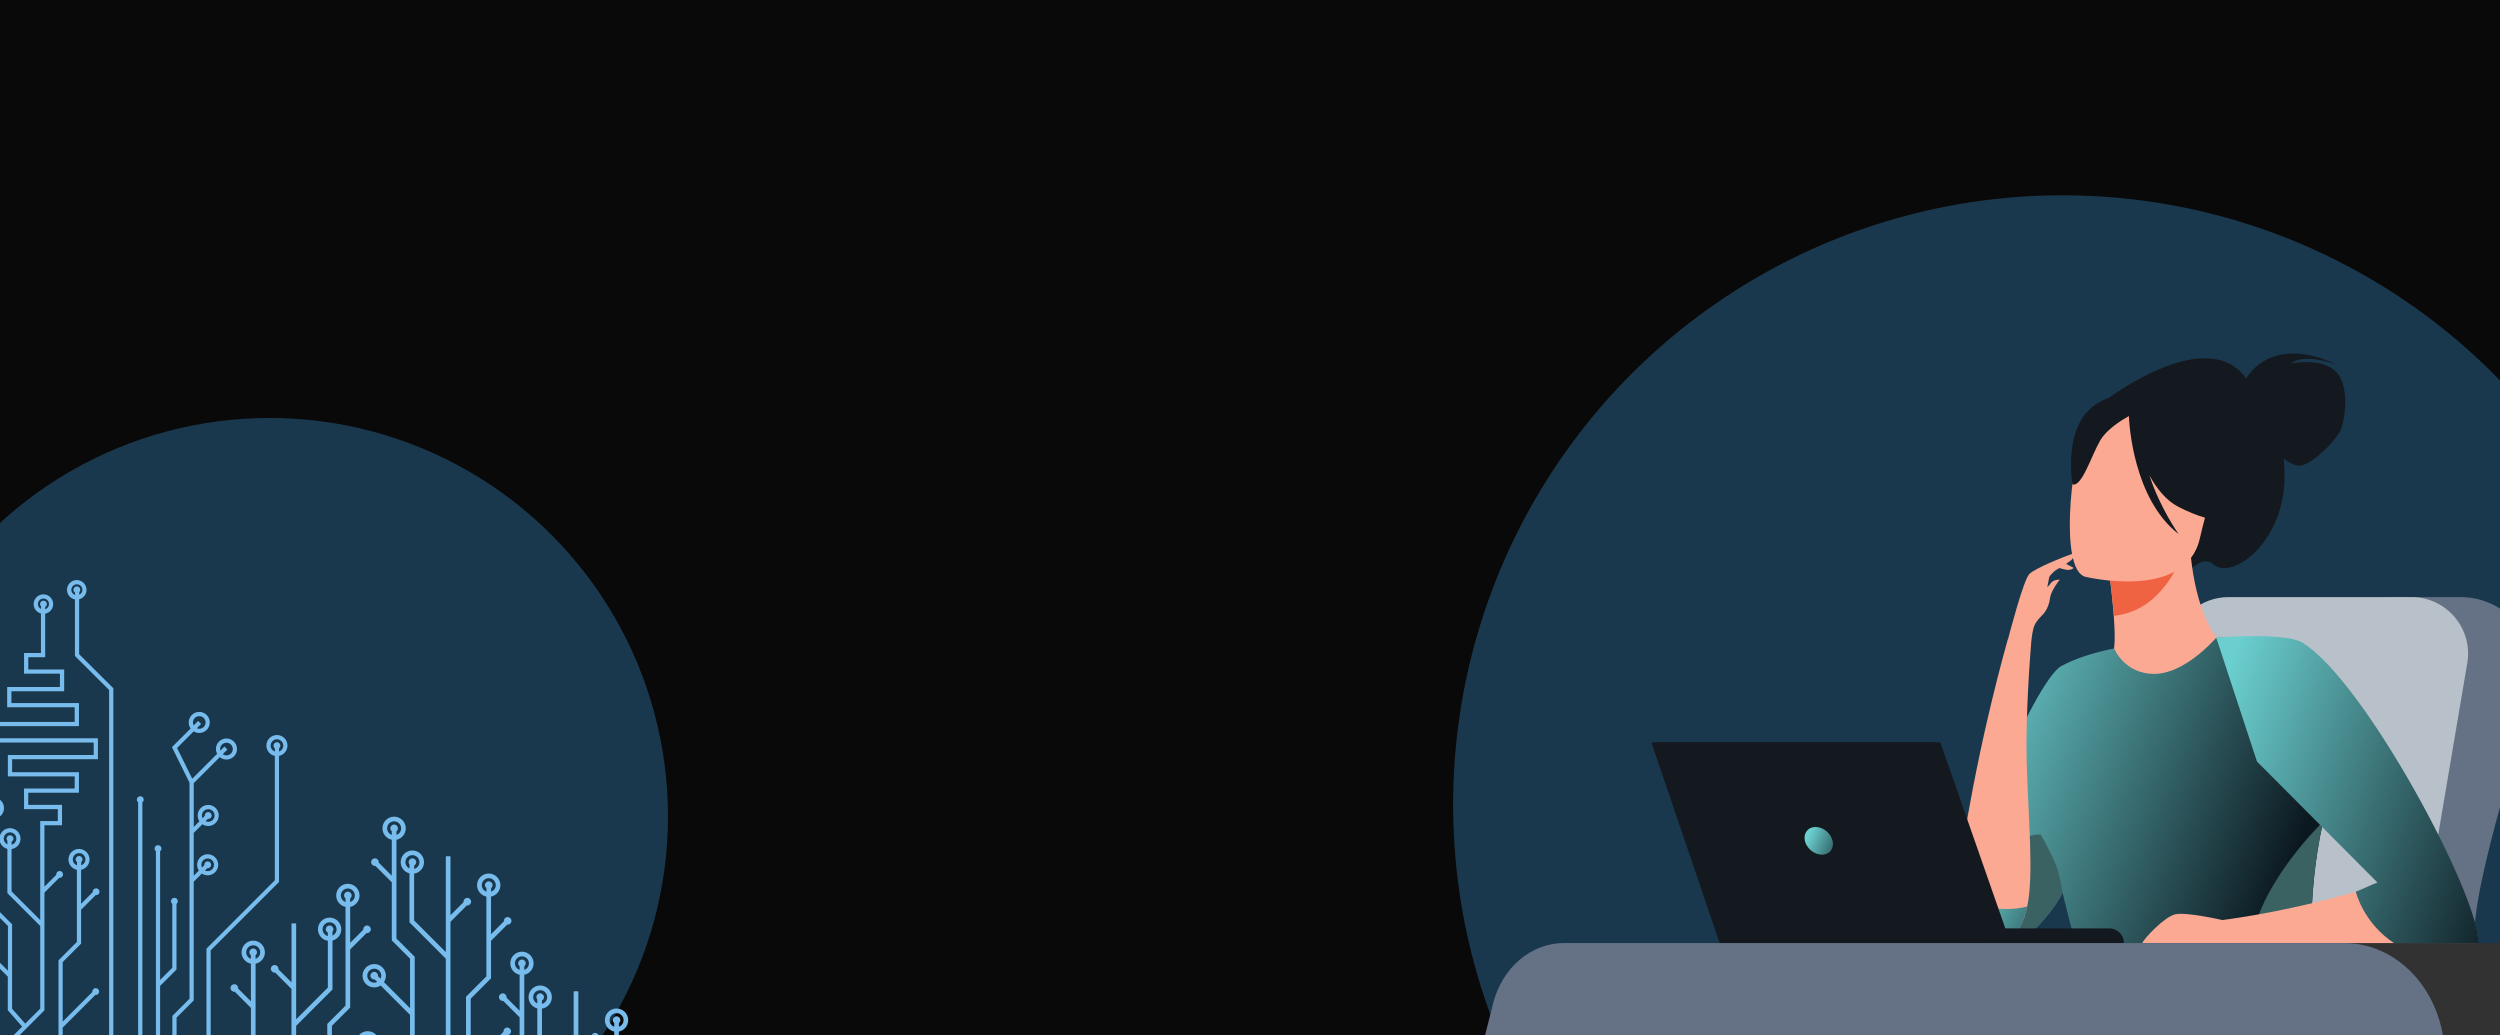 <svg width="1280" height="530" viewBox="0 0 1280 530" fill="none" xmlns="http://www.w3.org/2000/svg">
<g clip-path="url(#clip0_1_36)">
<rect width="1280" height="530" fill="#0A0909"/>
<g opacity="0.3" filter="url(#filter0_f_1_36)">
<circle cx="1056" cy="412" r="312" fill="#41A9EF"/>
</g>
<g opacity="0.3" filter="url(#filter1_f_1_36)">
<circle cx="138" cy="418" r="204" fill="#41A9EF"/>
</g>
<path d="M1202.11 497.026L1221.5 305.715H1259.75C1283.4 305.715 1301.26 327.31 1296.58 350.535C1296.48 350.955 1296.43 351.428 1296.32 351.848C1286.86 396.195 1259.02 469.861 1268.53 497.026H1202.11Z" fill="#657285"/>
<path d="M1088.62 451.786C1096.5 413.114 1105.85 363.933 1112.58 329.202C1115.2 315.593 1127.13 305.715 1141 305.715H1234.69C1252.66 305.715 1266.32 321.899 1263.22 339.658L1240.63 473.014C1238 488.094 1224.13 498.55 1208.89 496.869L1113.84 486.412C1096.92 484.521 1085.2 468.495 1088.62 451.786Z" fill="#B8C1C9"/>
<path d="M1150.04 193.798C1151.09 191.853 1163.44 171.309 1196.44 186.652C1196.44 186.652 1179.52 180.452 1173.21 186.074C1173.21 186.074 1188.45 182.921 1195.91 190.172C1203.37 197.423 1200.69 215.603 1198.17 220.7C1195.65 225.849 1182.41 239.773 1176.1 238.355C1173.69 237.829 1171.32 236.41 1169.27 234.939C1169.59 238.039 1169.75 241.35 1169.69 244.922C1169.17 278.077 1142.69 297.308 1133.17 288.901C1127.08 283.489 1118.99 294.471 1118.99 294.471L1078.63 204.516C1078.63 204.516 1130.02 165.319 1150.04 193.798Z" fill="#14191F"/>
<path d="M1055.99 380.537C1064.45 386.422 1075.06 391.256 1088.36 394.304C1138.27 405.811 1157.34 363.671 1164.54 334.719C1157.77 330.831 1151.35 329.991 1147.62 329.518C1144 329.097 1140.22 328.835 1137.06 328.677C1131.44 324.368 1123.09 306.819 1121.25 279.549L1118.88 280.179L1079.58 290.951C1079.58 290.951 1081.37 303.456 1082.26 315.278C1082.94 324.526 1083.05 333.353 1081.31 335.508C1078.27 336.191 1076.43 336.611 1076.43 336.611C1076.43 336.611 1076.43 336.611 1076.43 336.664C1075.9 337.504 1064.5 356.262 1055.99 380.537Z" fill="#FBA993"/>
<path d="M1079.63 290.951C1079.63 290.951 1081.42 303.456 1082.31 315.278C1104.59 313.071 1114.94 291.844 1118.94 280.179L1079.63 290.951Z" fill="#EF6343"/>
<path d="M1067.5 295.259C1067.5 295.259 1118.94 307.922 1126.29 275.766C1133.65 243.609 1145.26 223.59 1112.74 214.185C1080.21 204.779 1071.02 215.551 1065.92 225.692C1060.87 235.78 1054.31 291.161 1067.5 295.259Z" fill="#FBA993"/>
<path d="M1071.54 208.142C1081.73 200.313 1087.25 203.781 1089.98 207.459C1121.72 198.369 1139.69 224.798 1139.69 224.798C1137.85 248.653 1146.47 266.36 1146.47 266.36C1146.47 266.36 1135.75 270.038 1115.31 259.477C1109.06 256.272 1104.22 250.177 1100.49 243.346C1105.9 260.055 1115.42 273.401 1115.42 273.401C1092.3 255.484 1090.14 217.075 1089.98 213.029C1086.2 215.13 1078.58 219.859 1075.32 225.481C1070.86 233.1 1065.87 249.652 1061.08 247.97C1061.08 247.97 1056.25 219.912 1071.54 208.142Z" fill="#14191F"/>
<path d="M1055.99 340.709C1063.19 336.874 1072.43 334.036 1082.47 331.987C1082.47 331.987 1087.67 345.333 1103.44 345.018C1118.46 344.755 1133.28 328.151 1134.7 326.522C1151.88 325.944 1164.54 326.522 1164.54 326.522C1164.54 326.522 1200.75 383.164 1196.28 396.3C1193.34 404.97 1191.03 413.482 1189.19 421.784C1180.78 460.456 1183.41 494.084 1185.56 509.847C1186.4 515.942 1187.14 519.357 1187.14 519.357L1073.12 521.984C1073.12 521.984 1063.66 488.357 1056.67 459.668C1056.46 458.827 1056.25 457.934 1056.04 457.093C1051.31 466.866 1037.81 481.578 1031.71 482.734C1031.35 482.787 1029.66 482.839 1027.19 482.839C1018.05 482.892 1000.4 483.05 1000.4 483.05C996.982 455.99 1041.17 347.12 1055.99 340.709Z" fill="url(#paint0_linear_1_36)"/>
<path d="M1185.56 509.795C1183.41 494.032 1180.73 460.351 1189.19 421.732C1189.13 421.259 1189.13 421.049 1189.13 421.049C1189.13 421.049 1157.92 450.841 1152.56 481.999C1148.83 503.279 1171.32 508.849 1185.56 509.795Z" fill="#3A6262"/>
<path d="M1096.87 482.84C1097.5 480.79 1108.11 469.389 1113.73 468.127C1119.36 466.814 1137.85 471.07 1137.85 471.07C1149.36 469.546 1175.52 465.448 1206.21 456.515C1211.62 454.939 1217.14 453.205 1222.76 451.366L1176.05 409.226L1134.75 326.47C1134.75 326.47 1167.01 329.045 1175.89 334.299C1207.79 353.32 1269.68 458.985 1268.58 481.999C1268.58 481.999 1253.6 482.84 1226.23 483.155C1205.21 483.418 1177.05 484.206 1142.58 483.313C1142.58 483.313 1138.74 483.996 1134.75 483.47L1096.87 482.84Z" fill="#FBA993"/>
<path d="M1155.56 389.89L1217.24 451.839C1213.2 453.363 1208.94 455.57 1206.16 456.515C1206.16 456.515 1209.94 472.699 1226.18 483.155C1253.55 482.787 1268.89 482.787 1268.89 482.787C1270 459.773 1210.52 347.96 1178.62 328.94C1169.75 323.633 1134.7 326.417 1134.7 326.417L1155.56 389.89Z" fill="url(#paint1_linear_1_36)"/>
<path d="M1000.4 483.05C1002.87 483.05 1031.35 482.787 1031.71 482.735C1037.81 481.579 1051.26 466.866 1056.04 457.093C1056.25 457.934 1054.52 447.846 1052.94 443.747C1049.47 434.92 1044.9 427.406 1044.9 427.406C1028.51 424.884 1000.34 467.497 1000.4 483.05Z" fill="#3A6262"/>
<path d="M1001.34 457.356C1004.97 429.823 1012.74 382.219 1027.98 327.363H1028.09C1028.98 323.895 1036.07 296.888 1039.02 293.893C1042.17 290.74 1058.88 284.12 1061.72 283.384C1061.72 283.384 1062.19 285.276 1060.45 286.799C1059.93 287.22 1058.98 287.903 1057.83 288.691L1061.77 290.793C1061.77 290.793 1060.3 292.106 1058.09 291.739C1057.04 291.581 1055.62 291.213 1054.41 290.845C1053.57 291.371 1052.78 291.844 1052.05 292.264C1050.79 293.42 1049.32 294.944 1049.21 295.469C1049.05 296.1 1048.53 298.884 1048.21 300.618C1048.84 300.093 1049.37 299.515 1049.68 298.99C1051.26 296.52 1054.57 296.783 1054.57 296.783C1054.57 296.783 1050.05 302.457 1049.63 306.136C1049 311.758 1045.85 314.7 1045.85 314.7C1044.69 316.066 1043.06 317.275 1041.7 320.112C1040.7 322.214 1040.28 326.155 1040.02 328.467C1039.33 336.768 1037.02 367.296 1037.65 389.785C1038.49 420.05 1041.38 447.215 1037.97 464.029C1037.07 468.39 1035.81 472.068 1033.92 474.905C1026.51 486.307 1000.4 482.945 1000.4 482.945C1000.4 482.945 999.241 473.224 1001.34 457.356Z" fill="#FBA993"/>
<path d="M1000.4 483.05C1000.4 483.05 1026.46 486.36 1033.92 475.011C1035.76 472.173 1037.07 468.495 1037.97 464.134C1032.4 465.553 1017.05 467.917 1001.4 457.356C999.241 473.224 1000.4 483.05 1000.4 483.05Z" fill="url(#paint2_linear_1_36)"/>
<path d="M1079.95 475.326C1084.1 475.326 1087.46 478.688 1087.46 482.839H993.199V475.326H1079.95Z" fill="#14191F"/>
<path d="M993.462 380.117H847.653L882.595 482.839H1029.35L993.462 380.117Z" fill="#14191F"/>
<path d="M991.307 380.117L1027.25 482.84H880.44L845.499 380.117H991.307Z" fill="#14191F"/>
<path d="M929.569 423.413C933.509 423.413 937.398 426.618 938.291 430.506C939.184 434.447 936.767 437.599 932.826 437.599C928.886 437.599 924.997 434.394 924.104 430.506C923.211 426.618 925.628 423.413 929.569 423.413Z" fill="url(#paint3_linear_1_36)"/>
<path d="M854.851 565.228H1372.46L1359.11 523.403C1351.34 499.075 1330.95 482.839 1308.04 482.839H904.137C887.323 482.839 872.506 495.45 867.882 513.788L854.851 565.228Z" fill="#323232"/>
<path d="M751.446 565.228H1250.66L1251.61 544.158C1253.13 510.845 1229.7 482.839 1200.22 482.839H800.732C783.918 482.839 769.1 495.45 764.477 513.788L751.446 565.228Z" fill="#657285"/>
<g style="mix-blend-mode:overlay">
<path d="M188.286 527.954C184.987 527.954 182.313 530.627 182.313 533.924C182.313 535.143 182.682 536.269 183.307 537.211L169.938 550.574V525.24L179.291 515.891V486.113L187.712 477.696C187.784 477.696 187.845 477.737 187.927 477.737C188.993 477.737 189.864 476.866 189.864 475.791C189.864 474.716 188.993 473.846 187.927 473.846C186.862 473.846 185.981 474.716 185.981 475.791C185.981 475.863 186.012 475.935 186.022 476.006L179.291 482.724V464.322C182.016 463.769 184.075 461.363 184.075 458.475C184.075 455.178 181.391 452.505 178.103 452.505C174.814 452.505 172.13 455.188 172.13 458.475C172.13 461.363 174.189 463.769 176.904 464.322V514.888L167.561 524.237V572.068L160.134 580.526L151.631 572.027V525.23L170.245 506.624V481.556C172.827 480.901 174.732 478.577 174.732 475.791C174.732 472.494 172.058 469.821 168.76 469.821C165.461 469.821 162.787 472.504 162.787 475.791C162.787 478.771 164.99 481.239 167.858 481.679V505.641L151.631 521.861V472.77H149.244V502.958L142.523 496.251C142.533 496.179 142.564 496.118 142.564 496.036C142.564 494.971 141.693 494.09 140.618 494.09C139.542 494.09 138.671 494.961 138.671 496.036C138.671 497.111 139.542 497.971 140.618 497.971C140.7 497.971 140.761 497.94 140.833 497.93L149.233 506.337V573.021L167.561 591.34V607.478L152.163 592.077C152.297 591.821 152.378 591.545 152.378 591.227C152.378 590.152 151.508 589.282 150.432 589.292C149.356 589.292 148.486 590.162 148.486 591.238C148.486 592.067 148.998 592.753 149.725 593.03L167.561 610.858V626.883L141.273 601.089V544.686L130.855 534.272V515.287L130.967 515.174L130.855 515.062V493.425C133.58 492.872 135.629 490.455 135.629 487.578C135.629 484.28 132.944 481.597 129.656 481.608C126.357 481.608 123.683 484.28 123.683 487.578C123.683 490.465 125.742 492.872 128.468 493.425V512.676L121.86 506.071C121.87 505.999 121.911 505.938 121.911 505.866C121.911 504.791 121.04 503.921 119.975 503.921C118.909 503.921 118.028 504.791 118.028 505.866C118.028 506.941 118.899 507.802 119.975 507.802C120.046 507.802 120.108 507.771 120.18 507.761L128.478 516.055V535.276L138.897 545.69V579.421L122.085 562.606C122.085 562.535 122.126 562.473 122.126 562.402C122.126 561.326 121.255 560.456 120.18 560.456C119.104 560.456 118.233 561.326 118.233 562.402C118.233 563.477 119.104 564.337 120.18 564.347C120.251 564.347 120.313 564.306 120.385 564.306L138.886 582.8V602.102L158.023 620.883L150.453 628.081L115.344 593.46V596.818L150.422 631.42L159.724 622.572L167.561 630.262V644.23H169.948V609.977L169.989 609.936L169.948 609.895V590.377L161.824 582.257L169.948 573V553.892L169.989 553.933L185.008 538.921C185.95 539.546 187.087 539.914 188.296 539.914C191.595 539.914 194.269 537.242 194.269 533.945C194.269 530.647 191.585 527.964 188.296 527.975L188.286 527.954ZM174.507 458.486C174.507 456.509 176.115 454.902 178.093 454.902C180.07 454.902 181.678 456.509 181.678 458.486C181.678 460.042 180.674 461.353 179.291 461.855V459.981C179.732 459.632 180.039 459.1 180.039 458.486C180.039 457.41 179.168 456.54 178.103 456.54C177.037 456.54 176.156 457.41 176.156 458.486C176.156 459.1 176.464 459.622 176.904 459.981V461.855C175.521 461.363 174.517 460.042 174.517 458.486H174.507ZM165.154 475.802C165.154 473.825 166.762 472.217 168.739 472.217C170.716 472.217 172.335 473.825 172.335 475.802C172.335 477.245 171.464 478.484 170.235 479.058V477.01C170.512 476.682 170.686 476.273 170.686 475.812C170.686 474.737 169.815 473.866 168.739 473.866C167.663 473.866 166.803 474.737 166.803 475.812C166.803 476.559 167.233 477.174 167.848 477.501V479.273C166.311 478.863 165.164 477.481 165.164 475.812L165.154 475.802ZM128.437 489.062V490.936C127.054 490.445 126.05 489.124 126.05 487.567C126.05 485.601 127.658 483.983 129.635 483.983C131.613 483.983 133.221 485.591 133.221 487.567C133.221 489.124 132.227 490.445 130.834 490.936V489.062C131.275 488.704 131.582 488.182 131.582 487.567C131.582 486.492 130.711 485.622 129.635 485.622C128.56 485.622 127.689 486.492 127.689 487.567C127.689 488.182 127.996 488.704 128.437 489.062V489.062ZM188.276 537.508C187.722 537.508 187.21 537.375 186.739 537.15L188.061 535.829C188.132 535.829 188.194 535.87 188.276 535.87C189.351 535.87 190.212 534.999 190.212 533.924C190.212 532.849 189.341 531.978 188.276 531.978C187.21 531.978 186.329 532.849 186.329 533.924C186.329 533.996 186.36 534.057 186.37 534.129L185.038 535.45C184.813 534.989 184.68 534.467 184.68 533.914C184.68 531.937 186.288 530.33 188.265 530.33C190.243 530.33 191.851 531.937 191.851 533.914C191.851 535.89 190.243 537.498 188.265 537.498L188.276 537.508Z" fill="#78BCED"/>
<path d="M191.605 493.578C194.904 493.578 197.578 496.251 197.578 499.548C197.578 500.767 197.209 501.893 196.584 502.835L209.953 516.198V490.865L200.6 481.515V451.737L192.179 443.32C192.107 443.32 192.046 443.361 191.964 443.361C190.898 443.361 190.017 442.491 190.017 441.415C190.017 440.34 190.888 439.47 191.964 439.47C193.039 439.47 193.91 440.34 193.91 441.415C193.91 441.497 193.88 441.559 193.869 441.63L200.6 448.358V429.957C197.875 429.404 195.816 426.987 195.816 424.099C195.816 420.802 198.5 418.13 201.788 418.13C205.077 418.13 207.761 420.812 207.761 424.099C207.761 426.987 205.702 429.394 202.987 429.957V480.522L212.33 489.871V537.703L219.758 546.161L228.261 537.662V490.865L209.646 472.248V447.181C207.064 446.515 205.159 444.201 205.159 441.415C205.159 438.118 207.833 435.445 211.132 435.445C214.43 435.445 217.104 438.118 217.104 441.415C217.104 444.395 214.902 446.863 212.033 447.303V471.265L228.261 487.485V438.395H230.648V468.582L237.358 461.865C237.348 461.793 237.317 461.732 237.317 461.66C237.317 460.585 238.188 459.714 239.263 459.714C240.329 459.714 241.21 460.585 241.21 461.66C241.21 462.735 240.339 463.595 239.263 463.606C239.181 463.606 239.12 463.565 239.048 463.565L230.648 471.972V538.655L212.32 556.974V573.113L227.718 557.712C227.584 557.456 227.502 557.179 227.502 556.862C227.502 555.787 228.373 554.926 229.449 554.926C230.525 554.926 231.385 555.797 231.385 556.862C231.385 557.691 230.873 558.377 230.156 558.664L212.32 576.492V592.518L238.608 566.723V510.321L249.026 499.907V480.922L248.914 480.809L249.026 480.696V459.059C246.301 458.506 244.252 456.1 244.252 453.212C244.252 449.915 246.937 447.242 250.225 447.242C253.514 447.242 256.198 449.925 256.198 453.212C256.198 456.1 254.139 458.506 251.413 459.059V478.3L258.021 471.695C258.021 471.624 257.97 471.562 257.97 471.49C257.97 470.415 258.841 469.545 259.916 469.545C260.992 469.545 261.863 470.405 261.863 471.49C261.863 472.576 260.992 473.426 259.916 473.436C259.845 473.436 259.783 473.395 259.712 473.395L251.413 481.69V500.91L240.995 511.324V545.055L257.806 528.251C257.806 528.179 257.765 528.118 257.765 528.046C257.765 526.971 258.636 526.101 259.712 526.101C260.787 526.101 261.658 526.971 261.658 528.046C261.658 529.121 260.787 529.982 259.712 529.992C259.64 529.992 259.578 529.961 259.507 529.951L241.005 548.444V567.747L221.858 586.527L229.428 593.726L264.537 559.104V562.463L229.459 597.064L220.157 588.217L212.32 595.907V609.874H209.933V575.621L209.892 575.581L209.933 575.54V556.022L218.057 547.902L209.933 538.645V519.537L209.892 519.578L194.873 504.566C193.931 505.19 192.794 505.559 191.585 505.559C188.286 505.559 185.612 502.886 185.612 499.589C185.612 496.292 188.296 493.609 191.585 493.619L191.605 493.578ZM205.384 424.11C205.384 422.144 203.776 420.526 201.799 420.526C199.821 420.526 198.213 422.133 198.213 424.11C198.213 425.666 199.217 426.977 200.6 427.479V425.605C200.16 425.246 199.852 424.724 199.852 424.11C199.852 423.035 200.723 422.164 201.799 422.164C202.874 422.164 203.745 423.035 203.745 424.11C203.745 424.724 203.438 425.246 202.997 425.605V427.479C204.38 426.987 205.384 425.676 205.384 424.11V424.11ZM214.738 441.426C214.738 439.449 213.129 437.842 211.152 437.842C209.175 437.842 207.566 439.449 207.566 441.426C207.566 442.869 208.437 444.109 209.667 444.682V442.634C209.39 442.306 209.216 441.897 209.216 441.426C209.216 440.35 210.087 439.48 211.162 439.48C212.238 439.48 213.109 440.35 213.109 441.426C213.109 442.173 212.678 442.788 212.064 443.125V444.887C213.6 444.487 214.748 443.095 214.748 441.426H214.738ZM251.454 454.687V456.56C252.837 456.069 253.841 454.758 253.841 453.202C253.841 451.225 252.233 449.618 250.256 449.618C248.279 449.618 246.67 451.225 246.67 453.202C246.67 454.758 247.664 456.069 249.057 456.56V454.687C248.617 454.328 248.309 453.806 248.309 453.191C248.309 452.116 249.18 451.246 250.256 451.246C251.331 451.246 252.202 452.116 252.202 453.191C252.202 453.806 251.895 454.328 251.465 454.687H251.454ZM191.615 503.132C192.169 503.132 192.681 502.999 193.152 502.774L191.831 501.453C191.759 501.453 191.697 501.494 191.615 501.494C190.54 501.494 189.669 500.623 189.669 499.548C189.669 498.473 190.54 497.603 191.615 497.603C192.691 497.603 193.562 498.473 193.562 499.548C193.562 499.62 193.531 499.681 193.521 499.753L194.843 501.084C195.068 500.613 195.201 500.091 195.201 499.548C195.201 497.572 193.593 495.964 191.615 495.964C189.638 495.964 188.03 497.572 188.03 499.548C188.03 501.524 189.638 503.132 191.615 503.132Z" fill="#78BCED"/>
<path d="M257.038 562.699C260.336 562.699 263.01 565.371 263.01 568.669C263.01 569.887 262.642 571.013 262.017 571.956L275.386 585.319V559.985L266.043 550.636V520.858L257.622 512.44C257.55 512.44 257.488 512.481 257.407 512.481C256.341 512.481 255.47 511.611 255.47 510.536C255.47 509.461 256.341 508.59 257.407 508.59C258.472 508.59 259.353 509.461 259.353 510.536C259.353 510.607 259.322 510.679 259.312 510.751L266.043 517.479V499.077C263.318 498.524 261.259 496.108 261.259 493.23C261.259 489.933 263.943 487.26 267.231 487.26C270.52 487.26 273.204 489.943 273.204 493.23C273.204 496.118 271.155 498.524 268.43 499.077V549.643L277.783 558.992V606.823L285.21 615.281L293.714 606.782V559.985L275.099 541.369V516.301C272.528 515.635 270.612 513.311 270.612 510.536C270.612 507.238 273.286 504.566 276.584 504.566C279.883 504.566 282.557 507.238 282.557 510.536C282.557 513.516 280.355 515.983 277.486 516.424V540.385L293.714 556.606V507.515H296.111V537.703L302.821 530.985C302.821 530.913 302.78 530.852 302.78 530.78C302.78 529.705 303.651 528.835 304.716 528.835C305.782 528.835 306.663 529.705 306.663 530.78C306.663 531.856 305.792 532.726 304.716 532.726C304.634 532.726 304.573 532.695 304.501 532.685L296.101 541.082V607.765L277.773 626.084V642.223L293.171 626.822C293.037 626.566 292.955 626.289 292.955 625.972C292.955 624.897 293.816 624.026 294.892 624.026C295.967 624.026 296.838 624.897 296.838 625.972C296.838 626.801 296.326 627.487 295.599 627.774L277.763 645.602V661.617L304.05 635.823V579.431L314.469 569.017V550.032L314.356 549.919L314.469 549.806V528.169C311.744 527.616 309.695 525.2 309.695 522.322C309.695 519.025 312.379 516.342 315.668 516.352C318.967 516.352 321.651 519.025 321.64 522.322C321.64 525.21 319.581 527.616 316.856 528.179V547.42L323.464 540.816C323.464 540.744 323.423 540.682 323.423 540.611C323.423 539.536 324.294 538.665 325.369 538.665C326.445 538.665 327.316 539.536 327.316 540.611C327.316 541.686 326.445 542.556 325.369 542.556C325.298 542.556 325.226 542.526 325.154 542.515L316.856 550.8V570.02L306.437 580.434V614.165L323.249 597.361C323.239 597.289 323.208 597.228 323.208 597.146C323.208 596.081 324.079 595.2 325.154 595.2C326.23 595.2 327.101 596.071 327.101 597.146C327.101 598.221 326.23 599.081 325.154 599.092C325.072 599.092 325.011 599.061 324.939 599.051L306.437 617.544V636.847L287.3 655.627L294.871 662.826L330 628.194V631.553L294.912 666.154L285.61 657.306L277.773 664.997V678.964H275.376V644.711L275.335 644.67L275.376 644.629V625.112L283.5 616.991L275.376 607.734V588.626L275.335 588.667L260.316 573.655C259.373 574.28 258.236 574.649 257.027 574.649C253.729 574.649 251.055 571.976 251.055 568.679C251.055 565.381 253.739 562.709 257.027 562.709L257.038 562.699ZM270.817 493.23C270.817 491.254 269.208 489.646 267.231 489.646C265.254 489.646 263.646 491.254 263.646 493.23C263.646 494.787 264.649 496.097 266.043 496.599V494.725C265.602 494.367 265.295 493.844 265.295 493.23C265.295 492.155 266.166 491.284 267.241 491.284C268.317 491.284 269.178 492.155 269.178 493.23C269.178 493.844 268.87 494.367 268.43 494.725V496.589C269.813 496.097 270.817 494.787 270.817 493.23V493.23ZM280.17 510.546C280.17 508.57 278.562 506.962 276.584 506.962C274.607 506.962 272.989 508.57 272.989 510.546C272.989 511.99 273.859 513.229 275.089 513.802V511.754C274.812 511.427 274.638 511.017 274.638 510.546C274.638 509.471 275.509 508.6 276.584 508.6C277.66 508.6 278.521 509.471 278.521 510.546C278.521 511.294 278.09 511.908 277.476 512.236V514.007C279.012 513.598 280.16 512.215 280.16 510.546H280.17ZM316.887 523.807V525.681C318.27 525.189 319.274 523.879 319.274 522.312C319.274 520.335 317.665 518.728 315.688 518.728C313.711 518.728 312.103 520.335 312.103 522.312C312.103 523.868 313.096 525.179 314.49 525.681V523.807C314.049 523.448 313.752 522.926 313.752 522.312C313.752 521.237 314.613 520.366 315.688 520.366C316.764 520.366 317.635 521.237 317.635 522.312C317.635 522.926 317.327 523.448 316.887 523.807V523.807ZM257.048 572.253C257.601 572.253 258.113 572.119 258.585 571.894L257.263 570.573C257.191 570.573 257.13 570.614 257.048 570.614C255.972 570.614 255.101 569.744 255.101 568.669C255.101 567.593 255.972 566.723 257.048 566.723C258.124 566.723 258.994 567.593 258.994 568.669C258.994 568.74 258.953 568.802 258.953 568.873L260.285 570.205C260.511 569.744 260.644 569.221 260.644 568.669C260.644 566.692 259.035 565.085 257.058 565.085C255.081 565.085 253.473 566.692 253.473 568.669C253.473 570.645 255.081 572.253 257.058 572.253H257.048Z" fill="#78BCED"/>
<path d="M70.749 410.767C70.35 410.45 70.073 409.968 70.073 409.415C70.073 408.442 70.862 407.664 71.825 407.664C72.788 407.664 73.577 408.453 73.577 409.415C73.577 409.968 73.3 410.45 72.901 410.767V539.044L64.07 547.871V570.338L79.826 554.588V435.824C79.427 435.507 79.15 435.026 79.15 434.473C79.15 433.5 79.939 432.722 80.902 432.722C81.865 432.722 82.653 433.51 82.653 434.473C82.653 435.026 82.377 435.507 81.977 435.824V501.719L88.216 495.493V462.786C87.817 462.469 87.54 461.998 87.54 461.435C87.54 460.462 88.329 459.684 89.292 459.684C90.255 459.684 91.044 460.472 91.044 461.435C91.044 461.988 90.767 462.459 90.368 462.786V496.394L81.977 504.781V555.49L64.059 573.399V581.663H61.898V546.98L70.729 538.153V410.767H70.749Z" fill="#78BCED"/>
<path d="M97.047 400.783L88.032 382.535L97.6 372.971C96.986 372.101 96.617 371.036 96.617 369.889C96.617 366.909 99.045 364.492 102.016 364.492C104.987 364.492 107.415 366.919 107.415 369.889C107.415 372.858 104.987 375.285 102.016 375.285C100.971 375.285 99.998 374.968 99.168 374.456L90.655 382.965L98.43 398.694L111.175 385.955C110.785 385.218 110.55 384.389 110.55 383.498C110.55 380.518 112.967 378.101 115.949 378.101C118.93 378.101 121.348 380.528 121.348 383.498C121.348 386.467 118.92 388.894 115.949 388.894C114.648 388.894 113.459 388.413 112.527 387.645L99.199 400.967V423.393L102.108 420.495C101.545 419.635 101.207 418.621 101.207 417.515C101.207 414.535 103.624 412.119 106.605 412.119C109.587 412.119 112.004 414.546 112.004 417.515C112.004 420.485 109.587 422.912 106.605 422.912C105.509 422.912 104.485 422.574 103.624 422.011L99.188 426.444V448.368L101.821 445.737C101.258 444.887 100.93 443.863 100.93 442.767C100.93 439.787 103.348 437.371 106.329 437.371C109.31 437.371 111.728 439.787 111.728 442.767C111.728 445.747 109.31 448.164 106.329 448.164C105.233 448.164 104.208 447.826 103.358 447.263L99.188 451.42V512.236L90.409 521.011V561.419L105.714 546.12V485.683L140.71 450.703V387.02C138.251 386.519 136.387 384.337 136.387 381.726C136.387 378.746 138.804 376.33 141.786 376.33C144.767 376.33 147.184 378.757 147.184 381.726C147.184 384.337 145.33 386.519 142.861 387.02V451.604L107.866 486.584V547.031L90.409 564.48V580.998L91.044 581.632H88.247V520.12L97.027 511.345V400.783H97.047ZM99.178 371.404L101.452 369.131L102.979 370.657L100.756 372.879C101.145 373.043 101.575 373.135 102.026 373.135C103.819 373.135 105.263 371.681 105.263 369.899C105.263 368.117 103.809 366.663 102.026 366.663C100.244 366.663 98.789 368.117 98.789 369.899C98.789 370.452 98.942 370.954 99.178 371.404V371.404ZM112.834 384.317L114.904 382.238L116.43 383.764L114.064 386.129C114.596 386.519 115.242 386.754 115.959 386.754C117.741 386.754 119.196 385.3 119.196 383.508C119.196 381.716 117.741 380.272 115.959 380.272C114.176 380.272 112.711 381.726 112.711 383.508C112.711 383.784 112.762 384.051 112.824 384.317H112.834ZM103.706 418.928L104.905 417.73C104.905 417.669 104.864 417.607 104.864 417.536C104.864 416.563 105.653 415.785 106.616 415.785C107.579 415.785 108.368 416.573 108.368 417.536C108.368 418.498 107.579 419.287 106.616 419.287C106.544 419.287 106.493 419.256 106.431 419.246L105.233 420.444C105.653 420.638 106.124 420.772 106.626 420.772C108.409 420.772 109.863 419.317 109.863 417.525C109.863 415.733 108.409 414.29 106.626 414.29C104.843 414.29 103.378 415.744 103.378 417.525C103.378 418.027 103.501 418.488 103.706 418.918V418.928ZM103.43 444.17L104.628 442.972C104.628 442.91 104.587 442.849 104.587 442.788C104.587 441.815 105.376 441.026 106.339 441.026C107.302 441.026 108.091 441.815 108.091 442.788C108.091 443.76 107.302 444.539 106.339 444.539C106.267 444.539 106.216 444.508 106.144 444.498L104.946 445.696C105.376 445.901 105.837 446.023 106.339 446.023C108.122 446.023 109.576 444.569 109.576 442.788C109.576 441.006 108.122 439.542 106.339 439.542C104.557 439.542 103.092 440.996 103.092 442.788C103.092 443.289 103.215 443.75 103.419 444.17H103.43ZM142.882 383.109V384.798C144.142 384.348 145.043 383.16 145.043 381.757C145.043 379.975 143.589 378.521 141.806 378.521C140.023 378.521 138.558 379.975 138.558 381.757C138.558 383.16 139.46 384.358 140.72 384.798V383.109C140.321 382.791 140.044 382.31 140.044 381.757C140.044 380.784 140.833 380.006 141.796 380.006C142.759 380.006 143.548 380.794 143.548 381.757C143.548 382.31 143.271 382.791 142.871 383.109H142.882Z" fill="#78BCED"/>
<path d="M-12.529 476.539C-9.548 476.539 -7.13 478.966 -7.13 481.935C-7.13 483.041 -7.458 484.055 -8.022 484.915L4.057 496.998V474.091L-4.395 465.643V438.722L-12.007 431.114C-12.068 431.114 -12.13 431.145 -12.201 431.145C-13.175 431.145 -13.953 430.366 -13.953 429.394C-13.953 428.421 -13.165 427.643 -12.201 427.643C-11.239 427.643 -10.45 428.431 -10.45 429.394C-10.45 429.465 -10.48 429.516 -10.491 429.588L-4.416 435.671V419.041C-6.874 418.539 -8.739 416.358 -8.739 413.747C-8.739 410.767 -6.311 408.34 -3.34 408.34C-0.369 408.34 2.059 410.767 2.059 413.747C2.059 416.358 0.195 418.539 -2.264 419.041V464.763L6.188 473.211V516.455L12.908 524.104L20.602 516.414V474.112L3.77 457.288V434.626C1.444 434.022 -0.287 431.923 -0.287 429.414C-0.287 426.434 2.141 424.018 5.112 424.018C8.083 424.018 10.511 426.434 10.511 429.414C10.511 432.107 8.513 434.34 5.921 434.729V456.397L20.592 471.06V420.393H29.597V414.269H12.304V403.742H38.243V397.527H4.026V386.549H47.965V380.159H-4.979V369.622H38.243V362.127H3.667V351.754H30.683V344.923H12.314V334.335H20.96V314.111C18.819 313.548 17.231 311.613 17.231 309.298C17.231 306.544 19.475 304.301 22.231 304.301C24.986 304.301 27.23 306.544 27.23 309.298C27.23 311.746 25.458 313.783 23.132 314.203V336.496H14.486V342.763H32.854V353.914H5.839V359.966H40.415V371.773H-2.807V377.989H50.137V388.7H6.198V395.356H40.415V405.882H14.476V412.088H31.758V422.533H22.753V453.959L28.828 447.887C28.828 447.826 28.787 447.764 28.787 447.693C28.787 446.73 29.576 445.942 30.539 445.942C31.502 445.942 32.291 446.73 32.291 447.693C32.291 448.655 31.502 449.454 30.539 449.454C30.467 449.454 30.416 449.423 30.355 449.413L22.753 457.011V517.304L6.188 533.863V548.455L20.12 534.528C20.008 534.293 19.926 534.047 19.926 533.76C19.926 532.798 20.715 532.009 21.677 532.009C22.64 532.009 23.429 532.798 23.429 533.76C23.429 534.508 22.958 535.132 22.313 535.388L6.188 551.506V565.996L29.955 542.669V491.684L39.37 482.263V465.101L39.267 464.998L39.37 464.896V445.337C36.911 444.836 35.047 442.654 35.047 440.043C35.047 437.063 37.465 434.647 40.446 434.647C43.427 434.647 45.845 437.074 45.845 440.043C45.845 442.654 43.98 444.825 41.521 445.337V462.735L47.494 456.765C47.494 456.704 47.453 456.642 47.453 456.571C47.453 455.598 48.242 454.82 49.205 454.82C50.168 454.82 50.957 455.608 50.957 456.571C50.957 457.533 50.168 458.322 49.205 458.322C49.143 458.322 49.082 458.291 49.02 458.281L41.521 465.777V483.154L32.096 492.575V523.07L47.299 507.873C47.299 507.812 47.258 507.75 47.258 507.679C47.258 506.706 48.047 505.917 49.01 505.917C49.973 505.917 50.762 506.706 50.762 507.679C50.762 508.652 49.973 509.43 49.01 509.43C48.949 509.43 48.887 509.399 48.826 509.399L32.096 526.121V543.57L14.793 560.548L21.637 567.061L55.864 533.31V353.279L38.366 335.861V306.902C36.061 306.462 34.299 304.434 34.299 301.997C34.299 299.243 36.542 297 39.298 297C42.054 297 44.298 299.243 44.298 301.997C44.298 304.322 42.689 306.267 40.528 306.82V334.95L58.026 352.368V534.201L21.667 570.061L13.246 562.064L6.157 569.017V581.653H3.995V550.687L3.954 550.646L3.995 550.605V532.961L11.341 525.619L3.995 517.253V499.978L3.954 500.009L-9.62 486.441C-10.48 487.004 -11.495 487.342 -12.601 487.342C-15.582 487.342 -18 484.915 -18 481.935C-18 478.955 -15.582 476.539 -12.601 476.539H-12.529ZM-0.072 413.737C-0.072 411.955 -1.527 410.501 -3.309 410.501C-5.092 410.501 -6.557 411.955 -6.557 413.737C-6.557 415.139 -5.655 416.327 -4.395 416.778V415.088C-4.795 414.761 -5.071 414.29 -5.071 413.737C-5.071 412.764 -4.282 411.975 -3.319 411.975C-2.356 411.975 -1.568 412.764 -1.568 413.737C-1.568 414.29 -1.844 414.761 -2.244 415.088V416.778C-0.984 416.327 -0.082 415.15 -0.082 413.737H-0.072ZM8.38 429.394C8.38 427.612 6.925 426.158 5.143 426.158C3.36 426.158 1.905 427.612 1.905 429.394C1.905 430.704 2.684 431.82 3.801 432.332V430.479C3.555 430.182 3.391 429.813 3.391 429.394C3.391 428.421 4.18 427.643 5.143 427.643C6.106 427.643 6.894 428.431 6.894 429.394C6.894 430.069 6.505 430.622 5.952 430.919V432.517C7.345 432.158 8.38 430.899 8.38 429.394V429.394ZM22.251 307.537C23.224 307.537 24.003 308.315 24.003 309.288C24.003 309.923 23.655 310.455 23.142 310.763V311.94C24.259 311.561 25.079 310.527 25.079 309.288C25.079 307.721 23.808 306.452 22.241 306.452C20.674 306.452 19.403 307.721 19.403 309.288C19.403 310.394 20.059 311.326 20.981 311.787V310.486C20.684 310.169 20.489 309.749 20.489 309.278C20.489 308.305 21.278 307.527 22.241 307.527L22.251 307.537ZM41.573 441.374V443.064C42.833 442.614 43.734 441.426 43.734 440.023C43.734 438.231 42.279 436.777 40.497 436.777C38.714 436.777 37.26 438.231 37.26 440.023C37.26 441.426 38.161 442.614 39.421 443.064V441.374C39.022 441.057 38.745 440.576 38.745 440.023C38.745 439.05 39.534 438.272 40.497 438.272C41.46 438.272 42.249 439.06 42.249 440.023C42.249 440.576 41.972 441.047 41.573 441.374V441.374ZM42.197 301.997C42.197 300.43 40.927 299.161 39.36 299.161C37.792 299.161 36.522 300.43 36.522 301.997C36.522 303.226 37.321 304.26 38.428 304.639V303.441C37.946 303.124 37.608 302.612 37.608 301.987C37.608 301.014 38.397 300.236 39.36 300.236C40.323 300.236 41.112 301.024 41.112 301.987C41.112 302.478 40.907 302.919 40.579 303.236V304.516C41.521 304.055 42.187 303.103 42.187 301.987L42.197 301.997ZM-12.529 485.171C-12.027 485.171 -11.566 485.048 -11.136 484.843L-12.335 483.645C-12.396 483.645 -12.458 483.686 -12.519 483.686C-13.492 483.686 -14.271 482.898 -14.271 481.925C-14.271 480.952 -13.482 480.174 -12.519 480.174C-11.556 480.174 -10.767 480.963 -10.767 481.925C-10.767 481.997 -10.798 482.048 -10.808 482.12L-9.61 483.318C-9.405 482.898 -9.282 482.427 -9.282 481.925C-9.282 480.143 -10.736 478.689 -12.519 478.689C-14.302 478.689 -15.767 480.143 -15.767 481.925C-15.767 483.707 -14.312 485.161 -12.519 485.161L-12.529 485.171Z" fill="#78BCED"/>
</g>
</g>
<defs>
<filter id="filter0_f_1_36" x="244" y="-400" width="1624" height="1624" filterUnits="userSpaceOnUse" color-interpolation-filters="sRGB">
<feFlood flood-opacity="0" result="BackgroundImageFix"/>
<feBlend mode="normal" in="SourceGraphic" in2="BackgroundImageFix" result="shape"/>
<feGaussianBlur stdDeviation="250" result="effect1_foregroundBlur_1_36"/>
</filter>
<filter id="filter1_f_1_36" x="-666" y="-386" width="1608" height="1608" filterUnits="userSpaceOnUse" color-interpolation-filters="sRGB">
<feFlood flood-opacity="0" result="BackgroundImageFix"/>
<feBlend mode="normal" in="SourceGraphic" in2="BackgroundImageFix" result="shape"/>
<feGaussianBlur stdDeviation="300" result="effect1_foregroundBlur_1_36"/>
</filter>
<linearGradient id="paint0_linear_1_36" x1="1000.21" y1="326.266" x2="1366.2" y2="470.5" gradientUnits="userSpaceOnUse">
<stop offset="0.036" stop-color="#6BCFCF"/>
<stop offset="0.517" stop-color="#0C1820"/>
</linearGradient>
<linearGradient id="paint1_linear_1_36" x1="1134.7" y1="325.687" x2="1394.47" y2="412.619" gradientUnits="userSpaceOnUse">
<stop offset="0.042" stop-color="#6BCFCF"/>
<stop offset="0.695" stop-color="#0C1820"/>
</linearGradient>
<linearGradient id="paint2_linear_1_36" x1="1000.09" y1="457.356" x2="1061.68" y2="492.395" gradientUnits="userSpaceOnUse">
<stop offset="0.124" stop-color="#6BCFCF"/>
<stop offset="1" stop-color="#101F26"/>
</linearGradient>
<linearGradient id="paint3_linear_1_36" x1="923.919" y1="423.413" x2="950.876" y2="434.273" gradientUnits="userSpaceOnUse">
<stop offset="0.124" stop-color="#6BCFCF"/>
<stop offset="1" stop-color="#0C1820"/>
</linearGradient>
<clipPath id="clip0_1_36">
<rect width="1280" height="530" fill="white"/>
</clipPath>
</defs>
</svg>
